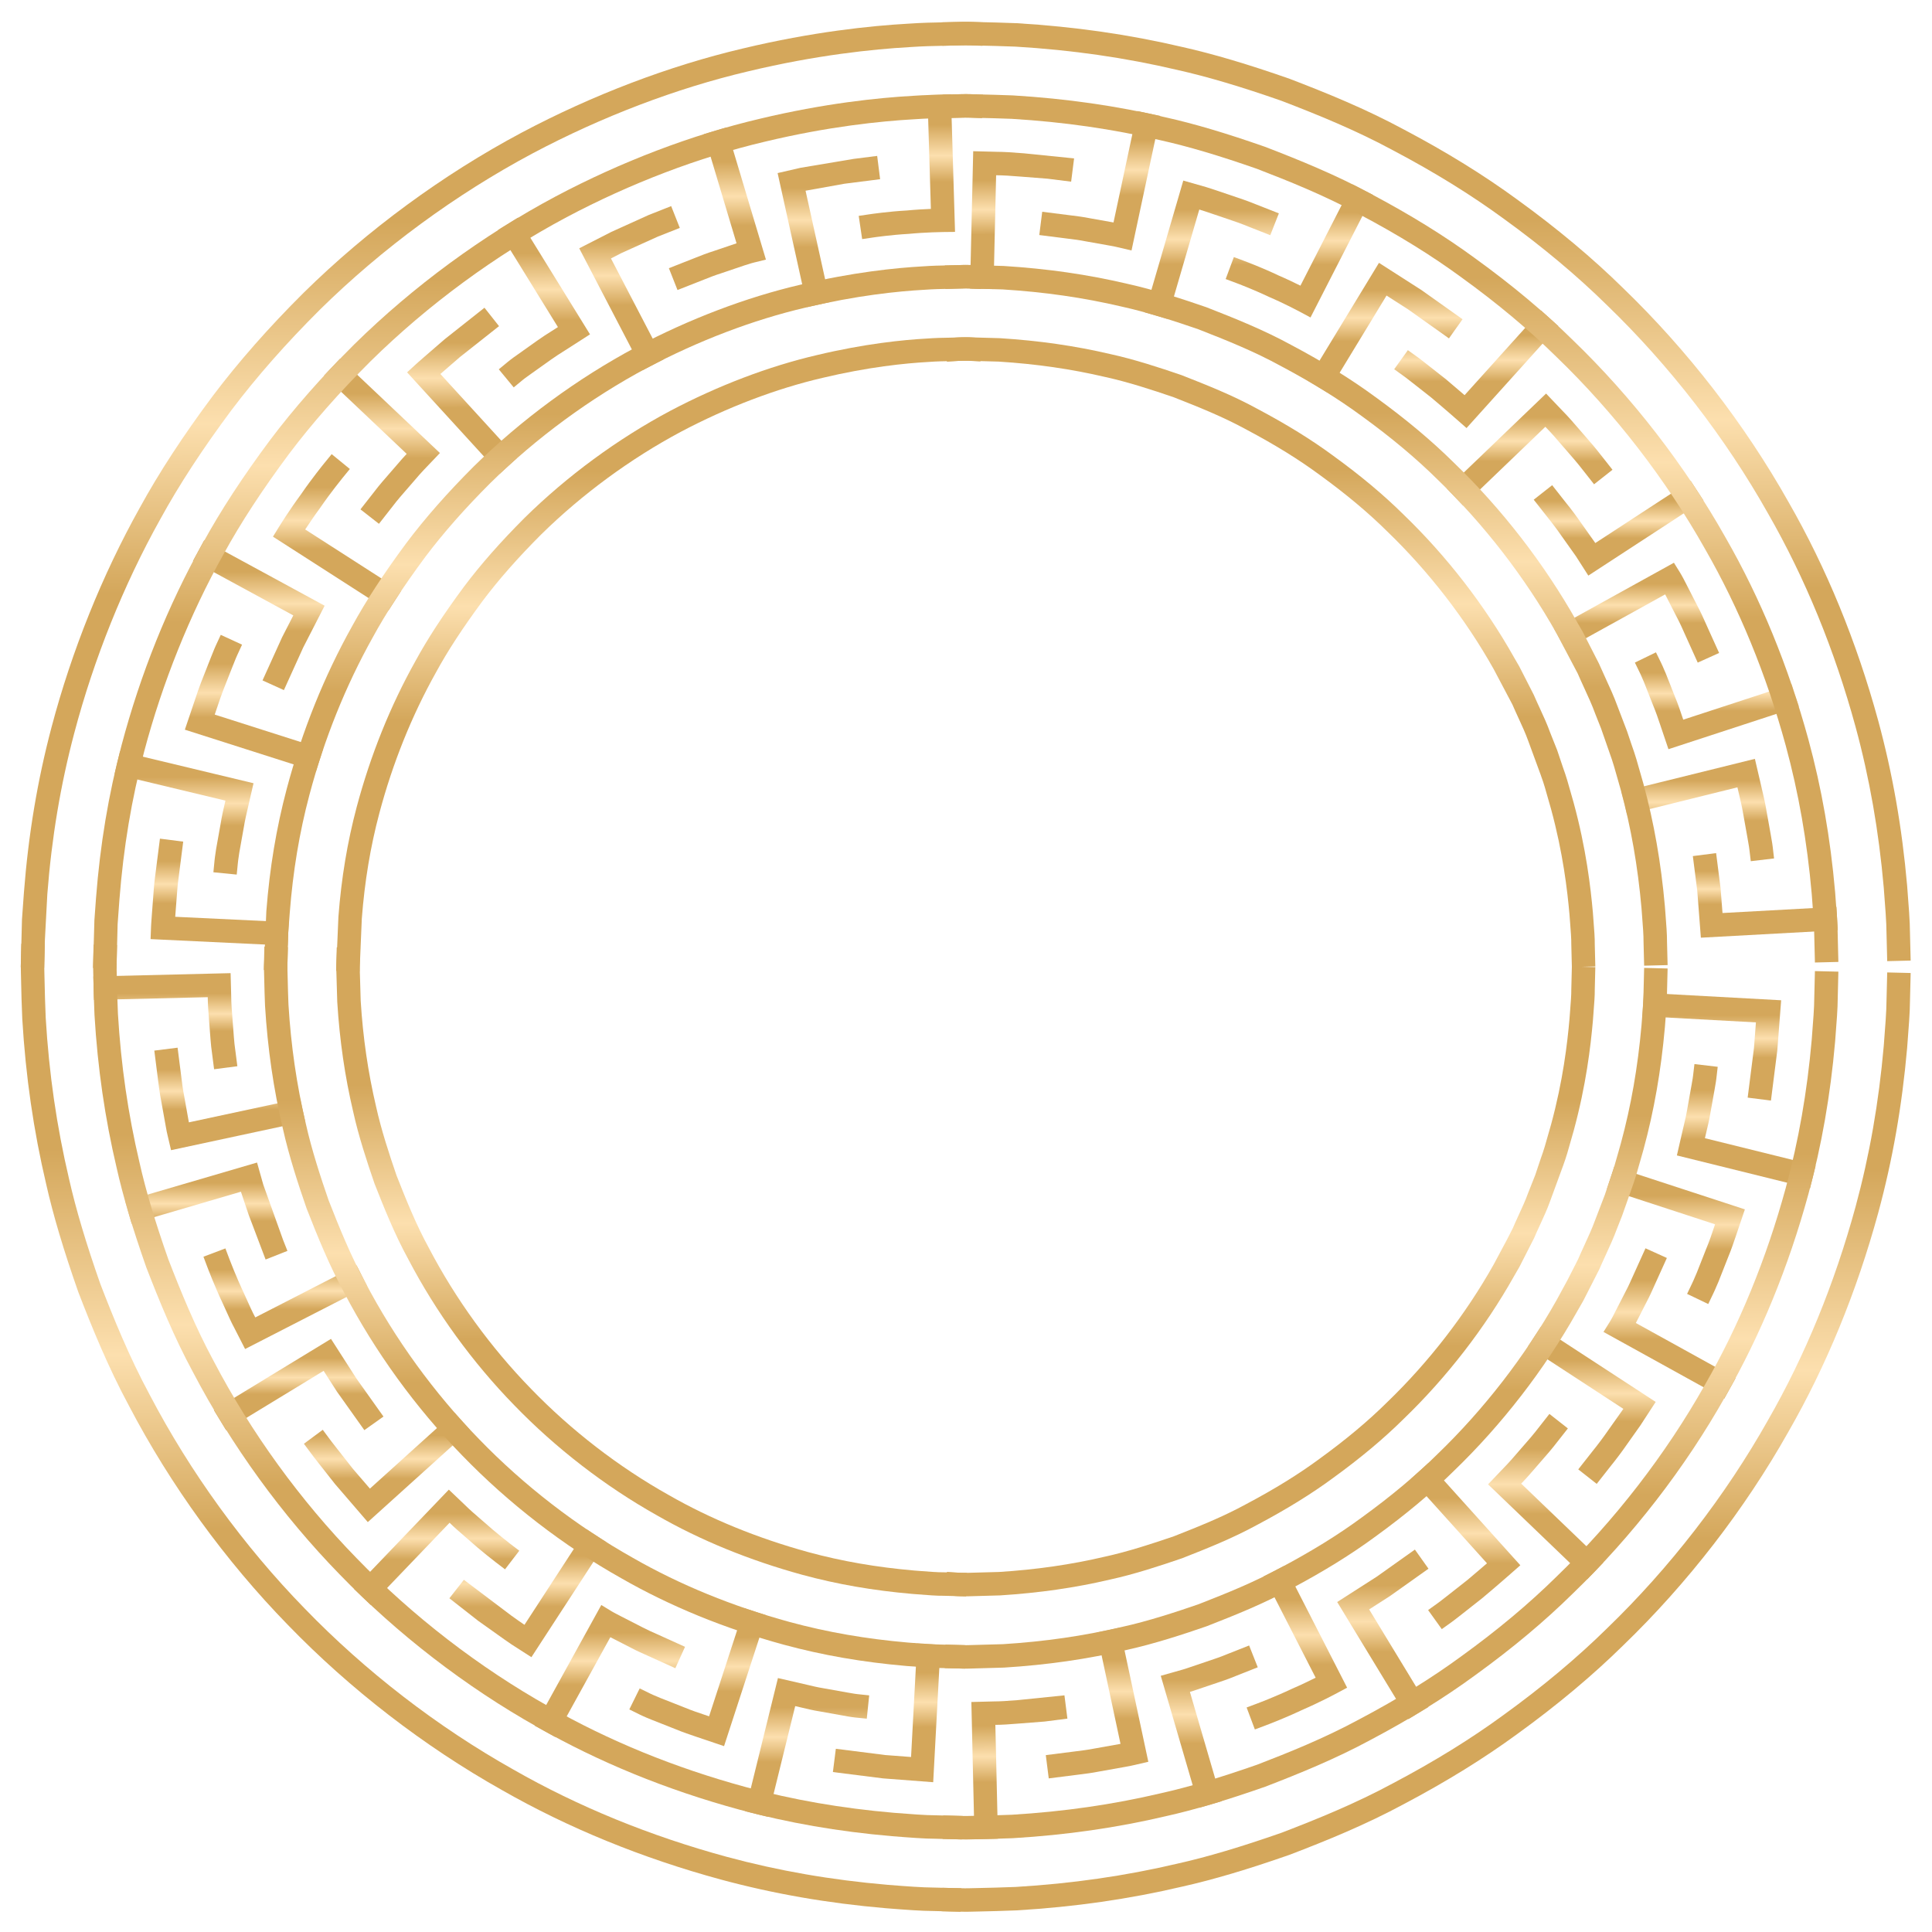 <svg width="413" height="413" viewBox="0 0 413 413" fill="none" xmlns="http://www.w3.org/2000/svg">
<g filter="url(#filter0_d_1754_28)">
<path d="M341.325 313.206L337.38 310.106L340.51 306.126C341.596 304.784 342.782 303.201 343.783 301.747L347.023 297.169L326.617 283.856L329.359 279.655L353.931 295.684L350.67 300.698L347.896 304.618C346.84 306.148 345.571 307.849 344.43 309.256L341.325 313.206Z" fill="url(#paint0_linear_1754_28)"/>
<path d="M339.27 333.63L318.102 313.304L321.467 309.775C322.488 308.752 323.757 307.29 324.866 305.991C325.317 305.461 325.779 304.935 326.226 304.423C326.963 303.58 327.655 302.79 328.187 302.105L331.214 298.253L335.162 301.353L332.142 305.196C331.565 305.933 330.808 306.803 330 307.726C329.569 308.22 329.122 308.729 328.686 309.244C327.552 310.57 326.263 312.058 325.185 313.151L342.747 330.014L339.27 333.63Z" fill="url(#paint1_linear_1754_28)"/>
<path d="M308.207 344.255L305.285 340.182L307.322 338.719C307.349 338.702 308.127 338.14 309.245 337.245L313.682 333.756C315.205 332.479 316.727 331.172 317.868 330.182L301.605 312.125L305.333 308.767L324.999 330.603L323.095 332.278C323.095 332.278 320.003 335.005 316.842 337.648L312.363 341.175C311.119 342.171 310.246 342.798 310.246 342.798L308.207 344.255Z" fill="url(#paint2_linear_1754_28)"/>
<path d="M301.067 363.505L285.85 338.463L294.312 333.038L302.459 327.25L305.363 331.338L297.119 337.194L292.679 340.044L305.353 360.899L301.067 363.505Z" fill="url(#paint3_linear_1754_28)"/>
<path d="M268.249 365.702L266.488 361.004L268.836 360.124C268.874 360.112 272.618 358.702 276.172 357.014C278.053 356.204 279.892 355.318 281.246 354.641L270.155 332.966L274.62 330.681L287.971 356.773L285.804 357.937C285.653 358.02 282.056 359.946 278.237 361.584C274.572 363.327 270.757 364.762 270.594 364.822L268.249 365.702Z" fill="url(#paint4_linear_1754_28)"/>
<path d="M256.365 382.436L248.133 354.23L252.848 352.898C253.646 352.652 254.654 352.309 255.73 351.942L257.701 351.275C259.663 350.636 261.291 350.049 262.427 349.567L267.022 347.751L268.868 352.414L264.32 354.212C262.78 354.864 260.716 355.569 259.269 356.041L257.35 356.688C256.259 357.061 255.231 357.41 254.366 357.679L261.18 381.032L256.365 382.436Z" fill="url(#paint5_linear_1754_28)"/>
<path d="M224.188 376.164L223.559 371.19L230.007 370.37C231.213 370.22 232.6 370.052 233.97 369.778L239.528 368.785L234.446 344.99L239.352 343.944L245.475 372.615L242.382 373.33C241.956 373.438 241.259 373.578 240.418 373.721L234.905 374.704C233.431 375.003 231.936 375.186 230.619 375.349L224.188 376.164Z" fill="url(#paint6_linear_1754_28)"/>
<path d="M208.321 389.178L207.646 359.833L212.522 359.708C213.739 359.708 215.374 359.615 217.594 359.427L227.544 358.411L228.178 363.387L223.338 364.007L218.003 364.425C215.735 364.619 214.062 364.714 212.776 364.721L213.335 389.063L208.321 389.178Z" fill="url(#paint7_linear_1754_28)"/>
<path d="M365.166 274.759L360.646 272.592L361.727 270.33C361.742 270.3 362.153 269.434 362.698 268.118L364.749 262.918C365.389 261.386 365.923 259.798 366.352 258.524L366.623 257.721L343.508 250.162L345.068 245.394L372.999 254.528L371.108 260.122C370.651 261.471 370.087 263.151 369.397 264.807L367.353 269.994C366.718 271.526 366.249 272.499 366.249 272.499L365.166 274.759Z" fill="url(#paint8_linear_1754_28)"/>
<path d="M368.589 294.99L342.777 280.724L344.172 278.479C344.202 278.429 344.641 277.717 345.18 276.616L347.585 271.923C348.155 270.854 348.624 269.788 349.045 268.835C349.298 268.261 349.537 267.724 349.762 267.25L351.754 262.848L356.324 264.915L354.31 269.364C354.082 269.846 353.866 270.338 353.635 270.862C353.164 271.923 352.639 273.109 352.025 274.253L349.692 278.813L371.017 290.601L368.589 294.99Z" fill="url(#paint9_linear_1754_28)"/>
<path d="M378.571 231.268L373.595 230.636L374.942 220.031L375.361 214.556L351.109 213.229L351.38 208.22L380.753 209.825L379.93 220.54L378.571 231.268Z" fill="url(#paint10_linear_1754_28)"/>
<path d="M386.922 250.037L358.465 242.994L359.548 238.276C359.646 237.814 359.779 237.257 359.925 236.663C360.168 235.635 360.446 234.486 360.642 233.32L361.565 228.145C361.816 226.856 361.918 225.993 361.923 225.953L362.217 223.465L367.191 224.049L366.905 226.535C366.905 226.535 366.787 227.556 366.498 229.063L365.585 234.175C365.375 235.434 365.071 236.701 364.8 237.832C364.672 238.361 364.552 238.858 364.457 239.309L388.129 245.166L386.922 250.037Z" fill="url(#paint11_linear_1754_28)"/>
<path d="M206.277 337.24C205.144 337.24 204.549 337.195 204.549 337.195L202.059 337.002L202.425 332.018L204.918 332.191C204.978 332.196 205.705 332.239 207.02 332.216L213.578 332.036C221.554 331.532 228.989 330.458 236.215 328.76C241.128 327.689 246.413 325.958 250.937 324.408C255.999 322.412 261.299 320.325 266.46 317.498C272.535 314.275 277.619 311.13 282.039 307.867C287.73 303.741 292.467 299.776 296.546 295.733C305.435 287.165 313.285 277.014 319.277 266.352L322.136 261.005L323.385 258.559C323.742 257.714 324.193 256.736 324.64 255.763C325.392 254.132 326.102 252.59 326.659 251.037L328.199 247.147L329.372 243.641C330.035 241.845 330.491 240.2 330.932 238.612C331.143 237.855 331.351 237.107 331.572 236.375C334.133 226.977 335.046 219.018 335.505 213.854L335.628 212.244C335.786 210.237 335.909 208.652 335.894 207.551L336.014 202.618L341.028 202.738L340.91 207.581C340.928 208.81 340.797 210.498 340.629 212.633L340.506 214.263C340.025 219.655 339.079 227.91 336.395 237.749C336.167 238.512 335.969 239.229 335.766 239.956C335.294 241.647 334.81 243.395 334.145 245.181L331.351 252.808C330.752 254.489 329.959 256.204 329.197 257.862C328.768 258.793 328.334 259.731 327.928 260.686L324.833 266.761L323.634 268.838C317.421 279.891 309.262 290.443 300.055 299.319C295.816 303.52 290.885 307.649 285.001 311.918C280.398 315.316 275.106 318.589 268.841 321.913C263.433 324.877 257.98 327.024 252.711 329.099C247.905 330.751 242.447 332.535 237.323 333.653C229.856 335.407 222.151 336.518 213.807 337.044L207.135 337.233C206.822 337.238 206.533 337.24 206.277 337.24Z" fill="url(#paint12_linear_1754_28)"/>
<path d="M206.516 352.705C206.17 352.705 205.854 352.695 205.58 352.685L201.961 352.587L202.096 347.573L205.766 347.671C206.097 347.684 206.513 347.704 207.01 347.676L214.399 347.471C223.303 346.914 231.62 345.715 239.749 343.806C245.502 342.542 251.575 340.536 256.23 338.928C262.392 336.518 268.031 334.245 273.641 331.183C280.363 327.621 286.057 324.1 291.073 320.408C297.376 315.838 302.678 311.401 307.301 306.831C317.233 297.255 326.017 285.895 332.726 273.962L335.079 269.638L337.321 265.243C337.71 264.33 338.189 263.292 338.66 262.259C339.528 260.373 340.348 258.592 341 256.791L343.059 251.423L344.085 248.376C344.783 246.475 345.309 244.589 345.821 242.763C346.044 241.963 346.263 241.173 346.493 240.395C348.658 232.437 350.107 224.167 350.902 215.171L351.005 213.826C351.196 211.368 351.349 209.427 351.336 208.093L351.464 202.906L356.481 203.029L356.353 208.135C356.365 209.6 356.207 211.637 356.007 214.213L355.901 215.584C355.076 224.91 353.576 233.465 351.319 241.765C351.081 242.572 350.865 243.337 350.649 244.115C350.115 246.033 349.558 248.017 348.816 250.039L346.744 255.908L345.693 258.567C344.993 260.498 344.09 262.457 343.22 264.353C342.761 265.351 342.299 266.357 341.858 267.38L338.46 274.047L337.085 276.447C330.155 288.775 321.063 300.531 310.807 310.42C306.022 315.148 300.529 319.748 294.033 324.458C288.831 328.288 282.932 331.938 276.017 335.602C270.173 338.79 264.381 341.127 257.96 343.636C253.085 345.321 246.832 347.385 240.86 348.697C232.49 350.664 223.897 351.903 214.627 352.479L207.203 352.69C206.965 352.7 206.736 352.705 206.516 352.705Z" fill="url(#paint13_linear_1754_28)"/>
<path d="M206.511 404.676C206.06 404.676 205.656 404.664 205.307 404.654L201.314 404.571L201.415 399.557L205.453 399.64C205.939 399.655 206.549 399.673 207.269 399.645L209.308 399.597C211.385 399.552 214.016 399.495 217.143 399.367C229.185 398.644 240.482 397.019 251.63 394.401C258.034 392.971 265.355 390.796 274.038 387.751C281.585 384.852 289.742 381.549 297.783 377.205C306.714 372.487 314.45 367.704 321.457 362.572C329.712 356.6 337.113 350.405 343.466 344.155C356.923 331.173 368.844 315.757 377.959 299.56C385.872 285.767 392.162 270.43 396.664 253.949C399.652 242.951 401.62 231.712 402.686 219.592C402.997 215.607 403.268 212.146 403.276 209.931L403.424 203.876L408.438 203.997L408.292 210.004C408.285 212.351 408.019 215.73 407.685 220.009C406.592 232.449 404.57 243.977 401.505 255.268C396.89 272.161 390.437 287.897 382.318 302.038C372.982 318.634 360.753 334.448 346.968 347.749C340.452 354.16 332.857 360.515 324.41 366.628C317.214 371.897 309.275 376.806 300.148 381.632C291.876 386.099 283.542 389.477 275.769 392.459C266.827 395.597 259.318 397.822 252.749 399.291C241.345 401.968 229.772 403.633 217.397 404.375C214.184 404.508 211.52 404.566 209.418 404.614L207.434 404.659C207.108 404.672 206.8 404.676 206.511 404.676Z" fill="url(#paint14_linear_1754_28)"/>
<path d="M206.509 389.222C206.088 389.222 205.709 389.209 205.381 389.199L201.498 389.101L201.628 384.087L205.539 384.185C205.978 384.2 206.529 384.215 207.194 384.19L209.321 384.14C211.2 384.097 213.55 384.045 216.321 383.934C227.432 383.262 237.844 381.762 248.097 379.354C253.976 378.045 260.53 376.101 268.742 373.232C275.293 370.706 282.998 367.639 290.605 363.518C298.875 359.146 306.005 354.739 312.421 350.032C320.171 344.421 326.805 338.87 332.714 333.054C345.122 321.083 356.111 306.874 364.505 291.948C371.781 279.282 377.578 265.153 381.739 249.934C384.488 239.818 386.301 229.465 387.287 218.278L387.319 217.852C387.605 214.2 387.831 211.313 387.831 209.385L387.972 203.588L392.985 203.708L392.847 209.447C392.847 211.509 392.614 214.481 392.321 218.243L392.286 218.692C391.275 230.202 389.409 240.844 386.58 251.253C382.303 266.889 376.344 281.414 368.867 294.426C360.249 309.753 348.952 324.361 336.216 336.648C330.144 342.625 323.321 348.336 315.376 354.087C308.769 358.931 301.438 363.465 292.973 367.942C285.499 371.988 277.738 375.138 270.472 377.94C261.997 380.904 255.263 382.899 249.216 384.245C238.712 386.713 228.024 388.251 216.572 388.943C213.715 389.059 211.335 389.111 209.434 389.154L207.37 389.204C207.066 389.217 206.778 389.222 206.509 389.222Z" fill="url(#paint15_linear_1754_28)"/>
<path d="M113.599 350.252L109.35 347.523C108.457 346.921 107.442 346.199 106.366 345.429L102.207 342.472L96.064 337.658L99.162 333.711L109.28 341.345C110.313 342.085 111.289 342.78 112.104 343.329L112.114 343.337L125.4 322.918L129.606 325.654L113.599 350.252Z" fill="url(#paint16_linear_1754_28)"/>
<path d="M79.262 339.101L75.641 335.63L95.947 314.436L99.478 317.802C100.406 318.732 101.74 319.881 103.032 320.995L103.275 321.203C106.039 323.689 108.981 325.943 109.012 325.968L111.006 327.491L107.956 331.476L105.964 329.951C105.836 329.854 102.832 327.551 99.96 324.968L99.759 324.795C98.394 323.621 97.105 322.51 96.105 321.519L79.262 339.101Z" fill="url(#paint17_linear_1754_28)"/>
<path d="M78.626 321.378L71.613 313.234L68.066 308.725C67.091 307.496 66.464 306.648 66.464 306.648L64.969 304.631L68.997 301.644L70.489 303.656C70.502 303.673 71.089 304.463 72.004 305.617L75.486 310.046L79.077 314.215L97.103 297.94L100.462 301.664L78.626 321.378Z" fill="url(#paint18_linear_1754_28)"/>
<path d="M48.337 301.737L45.728 297.453L70.755 282.208L76.183 290.671L81.974 298.815L77.885 301.719L72.026 293.48L69.18 289.043L48.337 301.737Z" fill="url(#paint19_linear_1754_28)"/>
<path d="M52.394 284.378L50.087 279.868C49.492 278.775 48.85 277.35 48.173 275.843L47.644 274.674C45.88 270.962 44.438 267.152 44.376 266.991L43.49 264.644L48.183 262.87L49.068 265.218C49.083 265.253 50.501 269 52.191 272.557L52.745 273.783C53.372 275.173 53.969 276.51 54.523 277.525L54.574 277.623L76.232 266.512L78.522 270.974L52.394 284.378Z" fill="url(#paint20_linear_1754_28)"/>
<path d="M56.777 265.246L53.153 255.673L51.499 250.752L28.154 257.589L26.744 252.776L54.948 244.514L56.278 249.234L60.519 261.068L61.442 263.4L56.777 265.246Z" fill="url(#paint21_linear_1754_28)"/>
<path d="M36.565 241.872L35.84 238.779C35.73 238.318 35.572 237.633 35.439 236.803L34.453 231.305C34.137 229.725 33.934 228.074 33.768 226.75L32.988 220.585L37.964 219.961L38.747 226.131C38.903 227.405 39.088 228.897 39.382 230.372L40.375 235.923L64.17 230.816L65.223 235.719L36.565 241.872Z" fill="url(#paint22_linear_1754_28)"/>
<path d="M45.767 224.571L45.142 219.717C45.04 218.747 44.957 217.631 44.869 216.442L44.714 214.395C44.576 212.657 44.418 210.701 44.408 209.166L20.073 209.752L19.953 204.739L49.296 204.029L49.424 208.907C49.421 210.334 49.577 212.278 49.715 213.991L49.873 216.076C49.956 217.204 50.033 218.268 50.124 219.141L50.741 223.924L45.767 224.571Z" fill="url(#paint23_linear_1754_28)"/>
<path d="M154.78 369.269L148.828 367.26C147.574 366.838 146.012 366.314 144.494 365.68L139.307 363.633C137.762 363.021 136.774 362.529 136.774 362.529L134.529 361.418L136.744 356.926L138.991 358.03C139.031 358.05 139.869 358.459 141.153 358.97L146.383 361.032C147.802 361.626 149.214 362.098 150.421 362.502L151.58 362.893L159.114 339.775L163.885 341.33L154.78 369.269Z" fill="url(#paint24_linear_1754_28)"/>
<path d="M118.702 367.328L114.311 364.908L128.539 339.099L130.777 340.463C130.822 340.488 131.547 340.925 132.67 341.476L137.358 343.879C138.419 344.436 139.495 344.91 140.456 345.334C141.025 345.587 141.557 345.823 142.028 346.046L146.435 348.043L144.366 352.613L139.919 350.599C139.442 350.373 138.951 350.155 138.424 349.924C137.371 349.455 136.192 348.933 135.048 348.331L130.471 345.986L118.702 367.328Z" fill="url(#paint25_linear_1754_28)"/>
<path d="M199.489 376.979L188.774 376.164L178.047 374.809L178.676 369.833L189.283 371.175L194.756 371.589L196.055 347.335L201.064 347.606L199.489 376.979Z" fill="url(#paint26_linear_1754_28)"/>
<path d="M164.162 384.385L159.291 383.187L166.299 354.717L171.024 355.805C171.483 355.898 172.05 356.036 172.657 356.181C173.67 356.425 174.804 356.7 175.955 356.881L181.147 357.809C182.424 358.055 183.267 358.148 183.319 358.153L185.807 358.416L185.288 363.397L182.797 363.144C182.797 363.144 181.762 363.039 180.229 362.738L175.125 361.827C173.889 361.634 172.619 361.33 171.483 361.057C170.949 360.929 170.445 360.806 169.988 360.711L164.162 384.385Z" fill="url(#paint27_linear_1754_28)"/>
<path d="M206.53 337.248L201.694 337.125C200.307 337.147 198.298 336.987 195.77 336.786L194.998 336.726C186.61 335.996 178.938 334.664 171.519 332.647C160.149 329.525 149.688 325.246 140.423 319.924C129.354 313.713 118.795 305.564 109.911 296.372C101.002 287.24 93.171 276.447 87.275 265.171C84.293 259.731 82.045 254.039 80.061 249.021C78.421 244.26 76.635 238.81 75.507 233.681C73.721 226.101 72.602 218.394 72.093 210.159L71.897 203.495C71.865 202.853 71.882 202.284 71.897 201.855L71.983 198.524L76.996 198.644L76.911 202.03C76.899 202.349 76.884 202.773 76.911 203.295L77.104 209.934C77.591 217.797 78.672 225.228 80.397 232.567C81.481 237.486 83.212 242.765 84.767 247.285C86.751 252.299 88.845 257.596 91.694 262.803C97.393 273.696 104.93 284.082 113.51 292.878C122.068 301.734 132.226 309.575 142.898 315.559C151.82 320.684 161.887 324.799 172.84 327.809C179.961 329.743 187.345 331.025 195.411 331.727L196.166 331.787C198.567 331.975 200.445 332.121 201.727 332.108L206.658 332.231L206.53 337.248Z" fill="url(#paint28_linear_1754_28)"/>
<path d="M206.257 352.698L201.151 352.57C199.566 352.593 197.073 352.392 194.01 352.151L193.694 352.126C184.391 351.321 175.833 349.834 167.516 347.576C154.885 344.12 143.212 339.344 132.821 333.383C120.491 326.465 108.725 317.386 98.816 307.14C88.891 296.964 80.165 284.935 73.591 272.362C70.383 266.485 67.95 260.478 65.543 254.331C63.852 249.452 61.783 243.199 60.461 237.235C58.464 228.753 57.215 220.16 56.656 211C56.568 208.976 56.531 207.26 56.498 205.833C56.478 204.98 56.461 204.235 56.44 203.601C56.405 202.866 56.423 202.249 56.438 201.78L56.518 198.351L61.532 198.459L61.452 201.938C61.439 202.307 61.424 202.793 61.452 203.393C61.474 204.072 61.492 204.84 61.512 205.72C61.544 207.12 61.582 208.803 61.665 210.741C62.204 219.565 63.413 227.882 65.352 236.116C66.626 241.865 68.638 247.94 70.248 252.595C72.56 258.492 74.928 264.338 78.013 269.999C84.386 282.184 92.819 293.807 102.415 303.643C111.996 313.556 123.365 322.327 135.297 329.021C145.342 334.782 156.619 339.392 168.833 342.738C176.854 344.913 185.124 346.35 194.108 347.127L194.406 347.152C197.338 347.383 199.593 347.526 201.196 347.556L206.38 347.682L206.257 352.698Z" fill="url(#paint29_linear_1754_28)"/>
<path d="M205.342 404.662L199.338 404.509C197.103 404.501 193.842 404.275 189.327 403.914C176.917 402.846 165.387 400.839 154.068 397.779C137.221 393.199 121.477 386.761 107.278 378.645C90.669 369.317 74.845 357.107 61.527 343.342C48.179 329.65 36.441 313.465 27.589 296.548C23.077 288.196 19.568 279.547 16.736 272.191C13.601 263.27 11.367 255.768 9.882 249.181C7.168 237.659 5.49 226.086 4.763 213.826C4.62 210.741 4.564 208.153 4.519 206.086L4.467 203.872C4.431 202.891 4.452 202.083 4.469 201.476L4.557 197.737L9.571 197.857L9.483 201.609C9.468 202.138 9.448 202.838 9.48 203.706L9.536 205.978C9.581 208.013 9.636 210.558 9.771 213.563C10.479 225.499 12.117 236.791 14.77 248.055C16.217 254.471 18.399 261.792 21.444 270.458C24.193 277.596 27.622 286.061 32.016 294.193C40.664 310.716 52.106 326.493 65.126 339.846C78.114 353.275 93.546 365.181 109.751 374.278C123.599 382.196 138.946 388.469 155.382 392.936C166.406 395.918 177.65 397.875 189.744 398.915C194.126 399.267 197.278 399.485 199.413 399.495L205.467 399.648L205.342 404.662Z" fill="url(#paint30_linear_1754_28)"/>
<path d="M205.615 389.212L199.882 389.064C197.684 389.064 194.391 388.813 190.632 388.512C179.144 387.524 168.497 385.67 158.073 382.848C142.48 378.605 127.95 372.66 114.88 365.183C99.543 356.573 84.923 345.294 72.623 332.575C60.29 319.929 49.45 304.98 41.273 289.357C37.198 281.828 34.047 274.102 31.256 266.879C28.291 258.419 26.29 251.689 24.93 245.63C22.425 234.998 20.877 224.313 20.2 212.984C20.077 210.192 20.022 207.844 19.982 205.958L19.927 203.789C19.894 202.896 19.912 202.159 19.927 201.599L19.997 197.935L25.013 198.023L24.941 201.727C24.928 202.206 24.91 202.841 24.941 203.621L24.998 205.848C25.036 207.704 25.088 210.012 25.211 212.723C25.866 223.721 27.376 234.13 29.819 244.504C31.143 250.398 33.092 256.947 35.961 265.146C38.668 272.138 41.74 279.685 45.7 286.999C53.669 302.229 64.218 316.769 76.22 329.079C88.196 341.461 102.417 352.435 117.353 360.819C130.075 368.095 144.211 373.874 159.388 378.008C169.518 380.749 179.877 382.55 191.048 383.516C194.682 383.804 197.873 384.047 199.947 384.05L205.746 384.198L205.615 389.212Z" fill="url(#paint31_linear_1754_28)"/>
<path d="M83.014 126.557L58.352 110.718L59.643 108.621C59.733 108.476 61.878 105.007 64.346 101.669C66.631 98.318 69.209 95.157 69.315 95.025L70.902 93.083L74.787 96.256L73.2 98.197C73.177 98.23 70.649 101.33 68.434 104.576C67.215 106.226 66.074 107.914 65.241 109.181L85.725 122.338L83.014 126.557Z" fill="url(#paint32_linear_1754_28)"/>
<path d="M81.007 107.975L77.054 104.885L80.071 101.035C80.969 99.828 82.316 98.286 83.507 96.924C83.964 96.407 84.405 95.893 84.832 95.394C85.587 94.516 86.299 93.686 86.936 93.021L69.264 76.294L72.712 72.653L94.042 92.841L90.663 96.385C90.041 97.019 89.364 97.814 88.644 98.657C88.2 99.174 87.739 99.71 87.275 100.237C86.154 101.519 84.874 102.984 84.052 104.085L81.007 107.975Z" fill="url(#paint33_linear_1754_28)"/>
<path d="M106.828 97.269L87.023 75.596L88.872 73.903C88.872 73.903 89.65 73.191 90.848 72.163L95.095 68.486L103.565 61.784L106.675 65.719L98.29 72.351L94.139 75.948L110.53 93.888L106.828 97.269Z" fill="url(#paint34_linear_1754_28)"/>
<path d="M109.816 78.812L106.628 74.949L108.557 73.352C108.557 73.352 109.354 72.689 110.639 71.804L114.867 68.797C115.906 68.052 116.989 67.365 117.965 66.75C118.431 66.457 118.875 66.178 119.267 65.918L106.455 45.165L110.721 42.529L126.124 67.475L122.051 70.091C121.652 70.357 121.163 70.665 120.639 70.994C119.746 71.558 118.745 72.188 117.784 72.878L113.516 75.915C112.447 76.65 111.787 77.189 111.747 77.219L109.816 78.812Z" fill="url(#paint35_linear_1754_28)"/>
<path d="M137.389 75.141L123.82 49.083L130.683 45.574L138.658 41.965L143.474 40.059L145.32 44.722L140.607 46.585L132.862 50.089L130.602 51.248L141.839 72.826L137.389 75.141Z" fill="url(#paint36_linear_1754_28)"/>
<path d="M144.827 57.999L142.988 53.332L148.561 51.137C149.76 50.658 151.157 50.104 152.597 49.655L157.45 48.012L150.463 24.686L155.268 23.246L163.731 51.496L161.167 52.125C161.12 52.138 160.292 52.343 159.098 52.747L154.152 54.423C152.788 54.852 151.511 55.361 150.417 55.797L144.827 57.999Z" fill="url(#paint37_linear_1754_28)"/>
<path d="M172.561 61.647L166.23 32.999L171.144 31.867L182.483 29.966L187.512 29.329L188.142 34.305L180.524 35.276L172.202 36.771L177.459 60.563L172.561 61.647Z" fill="url(#paint38_linear_1754_28)"/>
<path d="M184.301 47.112L183.566 42.148L186.047 41.782C186.208 41.76 189.97 41.208 193.842 40.997C195.693 40.817 197.557 40.714 198.992 40.656L198.259 16.33L203.273 16.177L204.156 45.572L201.603 45.6C201.562 45.6 197.85 45.647 194.219 45.996C190.471 46.204 186.82 46.741 186.782 46.746L184.301 47.112Z" fill="url(#paint39_linear_1754_28)"/>
<path d="M67.529 160.924L39.516 151.983L41.153 147.142C41.334 146.628 41.512 146.088 41.705 145.512C42.096 144.333 42.538 143.011 43.047 141.714L45.109 136.477C45.683 134.975 46.14 133.984 46.14 133.984L47.191 131.712L51.743 133.808L50.697 136.083C50.679 136.121 50.288 136.979 49.786 138.291L47.715 143.553C47.241 144.762 46.832 145.993 46.466 147.094C46.268 147.691 46.082 148.253 45.901 148.755L69.054 156.144L67.529 160.924Z" fill="url(#paint40_linear_1754_28)"/>
<path d="M60.687 143.523L56.119 141.451L60.295 132.246L62.698 127.551L41.256 115.896L43.651 111.489L69.395 125.482L64.812 134.426L60.687 143.523Z" fill="url(#paint41_linear_1754_28)"/>
<path d="M61.49 198.145L32.188 196.751L32.283 194.265C32.283 194.265 32.321 193.202 32.456 191.604L32.882 186.013C32.983 184.634 33.163 183.249 33.331 182.015C33.409 181.413 33.484 180.849 33.542 180.342L34.189 175.276L39.165 175.913L38.523 180.934C38.468 181.436 38.388 182.038 38.303 182.68C38.15 183.819 37.976 185.1 37.883 186.387L37.457 191.98L61.731 193.136L61.49 198.145Z" fill="url(#paint42_linear_1754_28)"/>
<path d="M50.603 182.958L45.617 182.464L45.86 179.971C45.86 179.971 45.958 178.96 46.204 177.458L47.129 172.279C47.417 170.438 47.856 168.569 48.177 167.207L48.193 167.15L24.498 161.466L25.669 156.588L54.195 163.433L53.106 168.168C52.742 169.713 52.343 171.403 52.073 173.109L51.147 178.303C50.944 179.555 50.856 180.428 50.851 180.465L50.603 182.958Z" fill="url(#paint43_linear_1754_28)"/>
<path d="M76.865 203.668L71.852 203.533L72.341 192C72.973 183.706 74.254 176.018 76.253 168.501C79.21 157.423 83.424 146.941 88.789 137.345C91.41 132.527 94.708 127.47 99.16 121.451C102.739 116.685 106.983 111.862 112.148 106.695C121.247 97.744 131.99 89.848 143.231 83.851C153.489 78.433 164.35 74.3 174.646 71.902C184.756 69.489 193.033 68.647 198.19 68.368C199.981 68.233 201.583 68.205 202.905 68.185C203.615 68.173 204.239 68.163 204.771 68.135C206.479 68.06 207.372 68.112 207.375 68.112L209.873 68.266L209.594 73.262L207.099 73.124C207.013 73.119 206.294 73.089 205.017 73.146C204.455 73.176 203.768 73.186 202.985 73.199C201.744 73.222 200.244 73.242 198.516 73.372C193.509 73.645 185.556 74.456 175.797 76.783C165.9 79.091 155.458 83.064 145.584 88.283C134.769 94.052 124.425 101.654 115.679 110.257C110.7 115.241 106.61 119.888 103.181 124.448C98.885 130.259 95.701 135.133 93.183 139.765C88.009 149.023 83.948 159.118 81.102 169.793C79.183 177.006 77.954 184.398 77.342 192.386L76.865 203.668Z" fill="url(#paint44_linear_1754_28)"/>
<path d="M61.414 203.487L56.4 203.352L56.935 190.798C57.642 181.573 59.072 173.003 61.304 164.593C64.585 152.261 69.29 140.563 75.289 129.828C78.229 124.438 82.014 118.634 86.852 112.108C90.888 106.738 95.618 101.365 101.316 95.669C111.454 85.697 123.431 76.898 135.962 70.214C147.349 64.189 159.465 59.582 171.003 56.883C182.224 54.199 191.477 53.259 197.261 52.94C199.308 52.79 201.113 52.757 202.601 52.732C203.366 52.72 204.035 52.709 204.612 52.679C206.481 52.602 207.462 52.657 207.462 52.657L209.957 52.795L209.701 57.786L207.206 57.668C207.14 57.663 206.32 57.63 204.838 57.691C204.234 57.721 203.509 57.733 202.686 57.748C201.279 57.771 199.563 57.801 197.582 57.947C191.959 58.255 183.024 59.166 172.157 61.764C161.018 64.368 149.32 68.822 138.314 74.646C126.21 81.102 114.637 89.605 104.848 99.233C99.33 104.746 94.755 109.943 90.87 115.107C86.185 121.43 82.52 127.044 79.681 132.251C73.872 142.647 69.325 153.954 66.155 165.882C63.998 173.989 62.621 182.266 61.936 191.182L61.617 195.386L61.414 203.487Z" fill="url(#paint45_linear_1754_28)"/>
<path d="M9.451 202.873L4.438 202.75L4.698 192.539L5.117 186.753C6.073 174.395 8.002 162.85 11.019 151.448C15.333 135.127 21.854 118.912 29.875 104.553C34.021 96.986 39.118 89.176 45.451 80.686C50.946 73.392 57.487 65.963 64.897 58.594C78.523 45.18 94.636 33.344 111.495 24.36C126.687 16.299 143.028 10.081 158.754 6.374C173.683 2.792 186.223 1.508 194.114 1.064C197.054 0.858 199.582 0.808 201.613 0.773C202.521 0.753 203.329 0.738 204.034 0.711C206.452 0.63 207.728 0.685 207.728 0.685L210.231 0.791L210.031 5.795L207.53 5.697C207.477 5.697 206.329 5.654 204.217 5.724C203.495 5.752 202.654 5.769 201.709 5.787C199.732 5.825 197.277 5.87 194.43 6.07C186.713 6.507 174.49 7.758 159.915 11.255C144.59 14.864 128.666 20.929 113.851 28.789C97.415 37.55 81.704 49.09 68.423 62.16C61.192 69.354 54.811 76.6 49.464 83.695C43.284 91.985 38.308 99.604 34.264 106.981C26.434 120.996 20.078 136.81 15.87 152.73C12.93 163.836 11.049 175.087 10.118 187.129L9.599 196.878L9.451 202.873Z" fill="url(#paint46_linear_1754_28)"/>
<path d="M24.901 203.058L19.887 202.925L20.18 192.697L20.526 187.959C21.409 176.527 23.19 165.867 25.971 155.358C30.025 140.053 35.881 125.489 43.381 112.07C47.173 105.142 51.881 97.926 57.765 90.031C62.809 83.332 68.848 76.469 75.726 69.619C88.322 57.227 103.2 46.296 118.771 37.997C132.834 30.54 147.915 24.801 162.397 21.395C176.22 18.082 187.785 16.901 195.051 16.489C197.725 16.301 200.037 16.259 201.896 16.226C202.766 16.208 203.536 16.193 204.208 16.168C206.461 16.088 207.647 16.141 207.647 16.141L210.148 16.253L209.937 21.255L207.434 21.152C207.381 21.152 206.325 21.114 204.399 21.18C203.709 21.207 202.899 21.222 201.989 21.24C200.188 21.272 197.948 21.315 195.367 21.498C188.272 21.897 177.028 23.046 163.556 26.276C149.475 29.587 134.81 35.17 121.128 42.426C105.982 50.5 91.499 61.134 79.255 73.186C72.555 79.855 66.674 86.54 61.78 93.038C56.044 100.736 51.459 107.758 47.77 114.498C40.571 127.385 34.715 141.955 30.822 156.642C28.119 166.853 26.388 177.219 25.527 188.333L25.144 193.565L24.901 203.058Z" fill="url(#paint47_linear_1754_28)"/>
<path d="M283.787 79.933L279.5 77.327L294.78 52.186L303.829 57.987L312.645 64.242L309.741 68.333L301.022 62.146L296.4 59.181L283.787 79.933Z" fill="url(#paint48_linear_1754_28)"/>
<path d="M313.498 87.506L311.637 85.868C311.629 85.863 308.803 83.372 305.916 80.952L301.966 77.849C300.814 76.929 300.094 76.409 300.069 76.392L298.035 74.927L300.957 70.856L302.994 72.316C302.994 72.316 303.812 72.901 304.985 73.844L309.076 77.057C310.551 78.293 311.993 79.532 313.082 80.473L329.405 62.356L333.129 65.712L313.498 87.506Z" fill="url(#paint49_linear_1754_28)"/>
<path d="M312.788 104.089L309.314 100.47L330.501 80.132L334.002 83.803C335.164 84.97 336.603 86.625 337.852 88.085C338.316 88.632 338.785 89.168 339.242 89.688C340.117 90.691 340.94 91.636 341.574 92.452L344.7 96.419L340.762 99.525L337.624 95.542C337.032 94.784 336.27 93.914 335.462 92.988C334.993 92.451 334.511 91.897 334.035 91.34C332.921 90.039 331.499 88.396 330.408 87.305L330.345 87.237L312.788 104.089Z" fill="url(#paint50_linear_1754_28)"/>
<path d="M339.534 119.046L336.891 114.915L333.934 110.746C332.993 109.377 331.899 107.912 330.906 106.693L327.861 102.82L331.804 99.718L334.826 103.563C335.872 104.844 337.056 106.43 338.049 107.877L341.029 112.083L361.405 98.792L364.144 102.993L339.534 119.046Z" fill="url(#paint51_linear_1754_28)"/>
<path d="M362.919 137.646L360.835 133.031C360.621 132.585 360.378 132.036 360.12 131.449C359.653 130.398 359.134 129.219 358.527 128.08L355.959 123.064L334.67 134.832L332.244 130.443L357.83 116.297L359.091 118.326C359.091 118.326 359.681 119.274 360.426 120.779L362.974 125.755C363.621 126.969 364.198 128.263 364.707 129.419C364.948 129.961 365.171 130.47 365.384 130.924L367.491 135.582L362.919 137.646Z" fill="url(#paint52_linear_1754_28)"/>
<path d="M356.66 156.153L354.859 150.821C354.46 149.632 353.983 148.2 353.396 146.806L351.46 141.89C350.979 140.718 350.595 139.926 350.58 139.893L349.486 137.638L353.991 135.449L355.092 137.701C355.092 137.701 355.538 138.611 356.113 140.018L358.044 144.914C358.671 146.404 359.195 147.969 359.617 149.226L359.822 149.843L382.983 142.268L384.543 147.036L356.66 156.153Z" fill="url(#paint53_linear_1754_28)"/>
<path d="M374.262 180.096L373.963 177.608C373.958 177.568 373.845 176.635 373.582 175.261L372.589 169.693C372.371 168.403 372.07 167.152 371.806 166.038C371.656 165.416 371.52 164.837 371.407 164.31L347.816 170.147L346.609 165.278L375.14 158.218L376.298 163.191C376.414 163.733 376.547 164.285 376.685 164.877C376.976 166.091 377.297 167.453 377.53 168.832L378.516 174.348C378.819 175.93 378.947 177.019 378.947 177.019L379.238 179.507L374.262 180.096Z" fill="url(#paint54_linear_1754_28)"/>
<path d="M363.593 196.449L362.821 186.422L361.875 179.005L366.851 178.368L367.809 185.913L368.216 191.175L392.577 189.841L392.851 194.852L363.593 196.449Z" fill="url(#paint55_linear_1754_28)"/>
<path d="M249.548 64.177L244.732 62.773L252.949 34.601L257.807 35.985C258.836 36.299 260.025 36.703 261.284 37.132L263.25 37.796C264.783 38.298 266.99 39.053 268.713 39.775L273.381 41.611L271.542 46.279L266.827 44.423C265.535 43.884 263.772 43.247 261.678 42.562L259.666 41.88C258.462 41.468 257.326 41.082 256.385 40.796L256.37 40.791L249.548 64.177Z" fill="url(#paint56_linear_1754_28)"/>
<path d="M280.142 63.869L277.889 62.655C277.854 62.639 274.589 60.884 271.24 59.454C267.854 57.842 264.391 56.545 264.355 56.532L262.008 55.654L263.761 50.954L266.109 51.832C266.259 51.887 269.818 53.219 273.31 54.884C275.02 55.617 276.706 56.424 277.99 57.066L289.076 35.398L293.54 37.686L280.142 63.869Z" fill="url(#paint57_linear_1754_28)"/>
<path d="M212.377 57.796L207.363 57.681L208.041 28.323L213.109 28.453C214.451 28.456 216.35 28.561 218.866 28.772L229.606 29.86L228.974 34.837L223.95 34.202L218.459 33.773C216.067 33.57 214.296 33.472 213.037 33.467L212.939 33.465L212.377 57.796Z" fill="url(#paint58_linear_1754_28)"/>
<path d="M241.883 49.543L238.76 48.81C238.356 48.71 237.844 48.609 237.227 48.504L232.058 47.584C230.749 47.318 229.485 47.165 228.379 47.032C227.877 46.969 227.406 46.911 226.974 46.851L222.166 46.244L222.793 41.268L228.986 42.051C230.215 42.201 231.614 42.374 232.999 42.658L238.033 43.556L243.119 19.733L248.025 20.782L241.883 49.543Z" fill="url(#paint59_linear_1754_28)"/>
<path d="M336.014 202.72L335.894 197.89C335.909 196.688 335.786 195.103 335.628 193.096L335.502 191.446C335.046 186.319 334.133 178.361 331.555 168.91C331.351 168.233 331.143 167.486 330.932 166.728C330.491 165.138 330.035 163.493 329.443 161.905L329.35 161.632L326.689 154.386C326.102 152.75 325.392 151.208 324.64 149.577C324.193 148.604 323.742 147.624 323.313 146.625L319.292 139.018C313.285 128.326 305.435 118.175 296.571 109.63C292.467 105.564 287.73 101.599 282.056 97.483C277.619 94.207 272.535 91.062 266.49 87.857C261.299 85.013 255.999 82.926 250.872 80.909C246.413 79.379 241.128 77.649 236.255 76.588C228.989 74.882 221.554 73.809 213.493 73.299L206.997 73.121C205.7 73.096 204.981 73.144 204.918 73.147L202.425 73.322L202.059 68.338L204.549 68.145C204.549 68.143 205.435 68.08 207.112 68.105L213.722 68.291C222.151 68.82 229.856 69.934 237.361 71.694C242.447 72.803 247.905 74.589 252.563 76.186C257.98 78.316 263.433 80.46 268.871 83.442C275.106 86.751 280.398 90.024 285.016 93.435C290.885 97.691 295.816 101.82 300.077 106.043C309.262 114.897 317.421 125.449 323.651 136.53L324.767 138.454L327.855 144.498C328.334 145.61 328.768 146.548 329.197 147.476C329.959 149.136 330.752 150.852 331.381 152.615L332.864 156.337L334.108 160.037C334.81 161.945 335.294 163.693 335.766 165.384C335.969 166.111 336.167 166.826 336.378 167.533C339.079 177.428 340.025 185.682 340.504 191.037L340.629 192.705C340.797 194.842 340.928 196.528 340.91 197.862L341.028 202.6L336.014 202.72Z" fill="url(#paint60_linear_1754_28)"/>
<path d="M351.464 202.432L351.336 197.333C351.349 195.911 351.196 193.972 351.005 191.516L350.9 190.139C350.107 181.173 348.658 172.906 346.478 164.892C346.262 164.167 346.044 163.377 345.821 162.58C345.309 160.754 344.783 158.863 344.108 157.027L342.259 151.73L341.025 148.614C340.348 146.748 339.528 144.965 338.66 143.079C338.189 142.048 337.71 141.01 337.253 139.949L332.741 131.401C326.017 119.442 317.233 108.085 307.323 98.529C302.678 93.939 297.376 89.502 291.088 84.942C286.062 81.24 280.368 77.722 273.669 74.17C268.016 71.087 262.385 68.818 256.137 66.377C251.575 64.805 245.502 62.798 239.781 61.539C231.62 59.625 223.303 58.424 214.314 57.867L207.062 57.664C206.511 57.639 206.102 57.656 205.771 57.669L202.096 57.767L201.961 52.75L205.588 52.653C206.042 52.64 206.598 52.62 207.258 52.653L214.542 52.856C223.897 53.435 232.49 54.677 240.895 56.648C246.832 57.952 253.085 60.019 257.865 61.669C264.135 64.115 270.168 66.545 276.042 69.751C282.937 73.407 288.836 77.054 294.048 80.892C300.529 85.592 306.022 90.189 310.827 94.942C321.063 104.81 330.155 116.565 337.1 128.918L338.347 131.08L341.788 137.814C342.3 138.983 342.761 139.989 343.22 140.985C344.09 142.881 344.993 144.84 345.718 146.836L347.812 152.316L348.838 155.361C349.558 157.323 350.115 159.309 350.649 161.228C350.867 162.005 351.081 162.77 351.304 163.523C353.576 171.878 355.076 180.43 355.899 189.726L356.007 191.128C356.207 193.704 356.365 195.738 356.353 197.29L356.481 202.309L351.464 202.432Z" fill="url(#paint61_linear_1754_28)"/>
<path d="M403.424 201.461L403.276 195.464C403.268 193.192 402.997 189.733 402.684 185.722C401.621 173.628 399.652 162.389 396.664 151.386C392.162 134.91 385.872 119.57 377.969 105.798C368.844 89.582 356.923 74.167 343.484 61.2C337.113 54.932 329.712 48.74 321.47 42.775C314.45 37.636 306.715 32.85 297.806 28.145C289.742 23.788 281.585 20.485 273.971 17.563C265.373 14.548 258.049 12.374 251.656 10.944C240.487 8.321 229.19 6.695 217.096 5.968C214.021 5.845 211.392 5.787 209.318 5.742L207.301 5.695C206.541 5.667 205.932 5.685 205.453 5.697L201.415 5.782L201.314 0.769L205.307 0.683C205.884 0.668 206.607 0.651 207.467 0.681L209.428 0.726C211.528 0.774 214.186 0.831 217.349 0.959C229.779 1.704 241.352 3.372 252.777 6.053C259.338 7.523 266.845 9.75 275.701 12.853C283.542 15.863 291.876 19.241 300.168 23.718C309.275 28.531 317.214 33.442 324.42 38.719C332.857 44.824 340.452 51.18 346.985 57.606C360.753 70.889 372.982 86.703 382.328 103.319C390.437 117.443 396.89 133.177 401.505 150.066C404.57 161.363 406.592 172.888 407.683 185.308C408.019 189.61 408.285 192.988 408.292 195.391L408.438 201.341L403.424 201.461Z" fill="url(#paint62_linear_1754_28)"/>
<path d="M387.972 201.752L387.831 196.019C387.831 194.027 387.605 191.14 387.319 187.486L387.284 187.037C386.301 175.876 384.488 165.519 381.739 155.401C377.578 140.187 371.782 126.056 364.518 113.412C356.111 98.464 345.122 84.255 332.732 72.301C326.805 66.467 320.171 60.917 312.436 55.316C306.01 50.606 298.882 46.196 290.628 41.832C282.998 37.701 275.293 34.634 268.669 32.081C260.53 29.236 253.976 27.295 248.122 25.991C237.844 23.576 227.432 22.078 216.268 21.403C213.55 21.296 211.2 21.243 209.321 21.2L207.229 21.15C206.534 21.12 205.98 21.137 205.539 21.153L201.628 21.253L201.498 16.239L205.381 16.139C205.92 16.124 206.595 16.104 207.405 16.136L209.434 16.186C211.335 16.229 213.715 16.282 216.522 16.395C228.024 17.089 238.711 18.627 249.243 21.1C255.263 22.442 261.997 24.436 270.397 27.373C277.738 30.199 285.499 33.35 292.995 37.408C301.443 41.877 308.777 46.412 315.391 51.261C323.322 57.004 330.144 62.715 336.231 68.71C348.952 80.98 360.249 95.587 368.88 110.932C376.344 123.927 382.303 138.451 386.58 154.085C389.409 164.494 391.275 175.136 392.283 186.623L392.321 187.097C392.614 190.859 392.847 193.829 392.847 195.956L392.985 201.629L387.972 201.752Z" fill="url(#paint63_linear_1754_28)"/>
</g>
<defs>
<filter id="filter0_d_1754_28" x="0.438" y="0.664" width="412" height="412.012" filterUnits="userSpaceOnUse" color-interpolation-filters="sRGB">
<feFlood flood-opacity="0" result="BackgroundImageFix"/>
<feColorMatrix in="SourceAlpha" type="matrix" values="0 0 0 0 0 0 0 0 0 0 0 0 0 0 0 0 0 0 127 0" result="hardAlpha"/>
<feOffset dy="4"/>
<feGaussianBlur stdDeviation="2"/>
<feComposite in2="hardAlpha" operator="out"/>
<feColorMatrix type="matrix" values="0 0 0 0 0.871 0 0 0 0 0.769 0 0 0 0 0.361 0 0 0 0.5 0"/>
<feBlend mode="normal" in2="BackgroundImageFix" result="effect1_dropShadow_1754_28"/>
<feBlend mode="normal" in="SourceGraphic" in2="effect1_dropShadow_1754_28" result="shape"/>
</filter>
<linearGradient id="paint0_linear_1754_28" x1="340.296" y1="299.911" x2="340.263" y2="286.73" gradientUnits="userSpaceOnUse">
<stop stop-color="#D4A75B"/>
<stop offset="0.457" stop-color="#FCDFAE"/>
<stop offset="1" stop-color="#D4A75B"/>
</linearGradient>
<linearGradient id="paint1_linear_1754_28" x1="330.444" y1="319.611" x2="330.403" y2="305.713" gradientUnits="userSpaceOnUse">
<stop stop-color="#D4A75B"/>
<stop offset="0.457" stop-color="#FCDFAE"/>
<stop offset="1" stop-color="#D4A75B"/>
</linearGradient>
<linearGradient id="paint2_linear_1754_28" x1="313.321" y1="330.192" x2="313.278" y2="316.25" gradientUnits="userSpaceOnUse">
<stop stop-color="#D4A75B"/>
<stop offset="0.457" stop-color="#FCDFAE"/>
<stop offset="1" stop-color="#D4A75B"/>
</linearGradient>
<linearGradient id="paint3_linear_1754_28" x1="295.622" y1="349.138" x2="295.568" y2="334.895" gradientUnits="userSpaceOnUse">
<stop stop-color="#D4A75B"/>
<stop offset="0.457" stop-color="#FCDFAE"/>
<stop offset="1" stop-color="#D4A75B"/>
</linearGradient>
<linearGradient id="paint4_linear_1754_28" x1="277.247" y1="351.824" x2="277.201" y2="338.066" gradientUnits="userSpaceOnUse">
<stop stop-color="#D4A75B"/>
<stop offset="0.457" stop-color="#FCDFAE"/>
<stop offset="1" stop-color="#D4A75B"/>
</linearGradient>
<linearGradient id="paint5_linear_1754_28" x1="258.517" y1="368.692" x2="258.47" y2="355.065" gradientUnits="userSpaceOnUse">
<stop stop-color="#D4A75B"/>
<stop offset="0.457" stop-color="#FCDFAE"/>
<stop offset="1" stop-color="#D4A75B"/>
</linearGradient>
<linearGradient id="paint6_linear_1754_28" x1="234.534" y1="363.396" x2="234.496" y2="350.738" gradientUnits="userSpaceOnUse">
<stop stop-color="#D4A75B"/>
<stop offset="0.457" stop-color="#FCDFAE"/>
<stop offset="1" stop-color="#D4A75B"/>
</linearGradient>
<linearGradient id="paint7_linear_1754_28" x1="217.929" y1="376.986" x2="217.892" y2="364.899" gradientUnits="userSpaceOnUse">
<stop stop-color="#D4A75B"/>
<stop offset="0.457" stop-color="#FCDFAE"/>
<stop offset="1" stop-color="#D4A75B"/>
</linearGradient>
<linearGradient id="paint8_linear_1754_28" x1="358.277" y1="263.122" x2="358.253" y2="251.586" gradientUnits="userSpaceOnUse">
<stop stop-color="#D4A75B"/>
<stop offset="0.457" stop-color="#FCDFAE"/>
<stop offset="1" stop-color="#D4A75B"/>
</linearGradient>
<linearGradient id="paint9_linear_1754_28" x1="356.92" y1="282.253" x2="356.89" y2="269.626" gradientUnits="userSpaceOnUse">
<stop stop-color="#D4A75B"/>
<stop offset="0.457" stop-color="#FCDFAE"/>
<stop offset="1" stop-color="#D4A75B"/>
</linearGradient>
<linearGradient id="paint10_linear_1754_28" x1="365.955" y1="222.134" x2="365.941" y2="213.08" gradientUnits="userSpaceOnUse">
<stop stop-color="#D4A75B"/>
<stop offset="0.457" stop-color="#FCDFAE"/>
<stop offset="1" stop-color="#D4A75B"/>
</linearGradient>
<linearGradient id="paint11_linear_1754_28" x1="373.321" y1="239.507" x2="373.302" y2="229.068" gradientUnits="userSpaceOnUse">
<stop stop-color="#D4A75B"/>
<stop offset="0.457" stop-color="#FCDFAE"/>
<stop offset="1" stop-color="#D4A75B"/>
</linearGradient>
<linearGradient id="paint12_linear_1754_28" x1="271.655" y1="283.892" x2="271.55" y2="231.005" gradientUnits="userSpaceOnUse">
<stop stop-color="#D4A75B"/>
<stop offset="0.457" stop-color="#FCDFAE"/>
<stop offset="1" stop-color="#D4A75B"/>
</linearGradient>
<linearGradient id="paint13_linear_1754_28" x1="279.345" y1="293.343" x2="279.228" y2="234.494" gradientUnits="userSpaceOnUse">
<stop stop-color="#D4A75B"/>
<stop offset="0.457" stop-color="#FCDFAE"/>
<stop offset="1" stop-color="#D4A75B"/>
</linearGradient>
<linearGradient id="paint14_linear_1754_28" x1="305.042" y1="325.104" x2="304.886" y2="246.219" gradientUnits="userSpaceOnUse">
<stop stop-color="#D4A75B"/>
<stop offset="0.457" stop-color="#FCDFAE"/>
<stop offset="1" stop-color="#D4A75B"/>
</linearGradient>
<linearGradient id="paint15_linear_1754_28" x1="297.395" y1="315.659" x2="297.251" y2="242.733" gradientUnits="userSpaceOnUse">
<stop stop-color="#D4A75B"/>
<stop offset="0.457" stop-color="#FCDFAE"/>
<stop offset="1" stop-color="#D4A75B"/>
</linearGradient>
<linearGradient id="paint16_linear_1754_28" x1="112.862" y1="339.42" x2="112.844" y2="328.682" gradientUnits="userSpaceOnUse">
<stop stop-color="#D4A75B"/>
<stop offset="0.457" stop-color="#FCDFAE"/>
<stop offset="1" stop-color="#D4A75B"/>
</linearGradient>
<linearGradient id="paint17_linear_1754_28" x1="93.352" y1="329.327" x2="93.338" y2="319.637" gradientUnits="userSpaceOnUse">
<stop stop-color="#D4A75B"/>
<stop offset="0.457" stop-color="#FCDFAE"/>
<stop offset="1" stop-color="#D4A75B"/>
</linearGradient>
<linearGradient id="paint18_linear_1754_28" x1="82.744" y1="312.09" x2="82.731" y2="302.882" gradientUnits="userSpaceOnUse">
<stop stop-color="#D4A75B"/>
<stop offset="0.457" stop-color="#FCDFAE"/>
<stop offset="1" stop-color="#D4A75B"/>
</linearGradient>
<linearGradient id="paint19_linear_1754_28" x1="63.88" y1="293.998" x2="63.872" y2="286.326" gradientUnits="userSpaceOnUse">
<stop stop-color="#D4A75B"/>
<stop offset="0.457" stop-color="#FCDFAE"/>
<stop offset="1" stop-color="#D4A75B"/>
</linearGradient>
<linearGradient id="paint20_linear_1754_28" x1="61.034" y1="275.855" x2="61.023" y2="267.406" gradientUnits="userSpaceOnUse">
<stop stop-color="#D4A75B"/>
<stop offset="0.457" stop-color="#FCDFAE"/>
<stop offset="1" stop-color="#D4A75B"/>
</linearGradient>
<linearGradient id="paint21_linear_1754_28" x1="44.121" y1="257.03" x2="44.111" y2="248.886" gradientUnits="userSpaceOnUse">
<stop stop-color="#D4A75B"/>
<stop offset="0.457" stop-color="#FCDFAE"/>
<stop offset="1" stop-color="#D4A75B"/>
</linearGradient>
<linearGradient id="paint22_linear_1754_28" x1="49.132" y1="233.189" x2="49.12" y2="224.581" gradientUnits="userSpaceOnUse">
<stop stop-color="#D4A75B"/>
<stop offset="0.457" stop-color="#FCDFAE"/>
<stop offset="1" stop-color="#D4A75B"/>
</linearGradient>
<linearGradient id="paint23_linear_1754_28" x1="35.372" y1="216.43" x2="35.361" y2="208.361" gradientUnits="userSpaceOnUse">
<stop stop-color="#D4A75B"/>
<stop offset="0.457" stop-color="#FCDFAE"/>
<stop offset="1" stop-color="#D4A75B"/>
</linearGradient>
<linearGradient id="paint24_linear_1754_28" x1="149.231" y1="357.581" x2="149.207" y2="345.995" gradientUnits="userSpaceOnUse">
<stop stop-color="#D4A75B"/>
<stop offset="0.457" stop-color="#FCDFAE"/>
<stop offset="1" stop-color="#D4A75B"/>
</linearGradient>
<linearGradient id="paint25_linear_1754_28" x1="130.399" y1="356.141" x2="130.379" y2="345.051" gradientUnits="userSpaceOnUse">
<stop stop-color="#D4A75B"/>
<stop offset="0.457" stop-color="#FCDFAE"/>
<stop offset="1" stop-color="#D4A75B"/>
</linearGradient>
<linearGradient id="paint26_linear_1754_28" x1="189.574" y1="365.232" x2="189.543" y2="353.586" gradientUnits="userSpaceOnUse">
<stop stop-color="#D4A75B"/>
<stop offset="0.457" stop-color="#FCDFAE"/>
<stop offset="1" stop-color="#D4A75B"/>
</linearGradient>
<linearGradient id="paint27_linear_1754_28" x1="172.57" y1="372.628" x2="172.544" y2="360.973" gradientUnits="userSpaceOnUse">
<stop stop-color="#D4A75B"/>
<stop offset="0.457" stop-color="#FCDFAE"/>
<stop offset="1" stop-color="#D4A75B"/>
</linearGradient>
<linearGradient id="paint28_linear_1754_28" x1="139.377" y1="282.275" x2="139.262" y2="227.777" gradientUnits="userSpaceOnUse">
<stop stop-color="#D4A75B"/>
<stop offset="0.457" stop-color="#FCDFAE"/>
<stop offset="1" stop-color="#D4A75B"/>
</linearGradient>
<linearGradient id="paint29_linear_1754_28" x1="131.52" y1="291.534" x2="131.393" y2="230.898" gradientUnits="userSpaceOnUse">
<stop stop-color="#D4A75B"/>
<stop offset="0.457" stop-color="#FCDFAE"/>
<stop offset="1" stop-color="#D4A75B"/>
</linearGradient>
<linearGradient id="paint30_linear_1754_28" x1="105.119" y1="322.662" x2="104.948" y2="241.371" gradientUnits="userSpaceOnUse">
<stop stop-color="#D4A75B"/>
<stop offset="0.457" stop-color="#FCDFAE"/>
<stop offset="1" stop-color="#D4A75B"/>
</linearGradient>
<linearGradient id="paint31_linear_1754_28" x1="112.976" y1="313.413" x2="112.818" y2="238.269" gradientUnits="userSpaceOnUse">
<stop stop-color="#D4A75B"/>
<stop offset="0.457" stop-color="#FCDFAE"/>
<stop offset="1" stop-color="#D4A75B"/>
</linearGradient>
<linearGradient id="paint32_linear_1754_28" x1="72.061" y1="113.292" x2="72.028" y2="100.142" gradientUnits="userSpaceOnUse">
<stop stop-color="#D4A75B"/>
<stop offset="0.457" stop-color="#FCDFAE"/>
<stop offset="1" stop-color="#D4A75B"/>
</linearGradient>
<linearGradient id="paint33_linear_1754_28" x1="81.673" y1="93.977" x2="81.632" y2="80.101" gradientUnits="userSpaceOnUse">
<stop stop-color="#D4A75B"/>
<stop offset="0.457" stop-color="#FCDFAE"/>
<stop offset="1" stop-color="#D4A75B"/>
</linearGradient>
<linearGradient id="paint34_linear_1754_28" x1="98.796" y1="83.207" x2="98.752" y2="69.267" gradientUnits="userSpaceOnUse">
<stop stop-color="#D4A75B"/>
<stop offset="0.457" stop-color="#FCDFAE"/>
<stop offset="1" stop-color="#D4A75B"/>
</linearGradient>
<linearGradient id="paint35_linear_1754_28" x1="116.305" y1="64.434" x2="116.252" y2="50.18" gradientUnits="userSpaceOnUse">
<stop stop-color="#D4A75B"/>
<stop offset="0.457" stop-color="#FCDFAE"/>
<stop offset="1" stop-color="#D4A75B"/>
</linearGradient>
<linearGradient id="paint36_linear_1754_28" x1="134.587" y1="61.239" x2="134.542" y2="47.457" gradientUnits="userSpaceOnUse">
<stop stop-color="#D4A75B"/>
<stop offset="0.457" stop-color="#FCDFAE"/>
<stop offset="1" stop-color="#D4A75B"/>
</linearGradient>
<linearGradient id="paint37_linear_1754_28" x1="153.376" y1="44.227" x2="153.329" y2="30.575" gradientUnits="userSpaceOnUse">
<stop stop-color="#D4A75B"/>
<stop offset="0.457" stop-color="#FCDFAE"/>
<stop offset="1" stop-color="#D4A75B"/>
</linearGradient>
<linearGradient id="paint38_linear_1754_28" x1="177.204" y1="48.84" x2="177.165" y2="36.144" gradientUnits="userSpaceOnUse">
<stop stop-color="#D4A75B"/>
<stop offset="0.457" stop-color="#FCDFAE"/>
<stop offset="1" stop-color="#D4A75B"/>
</linearGradient>
<linearGradient id="paint39_linear_1754_28" x1="193.878" y1="34.853" x2="193.84" y2="22.7" gradientUnits="userSpaceOnUse">
<stop stop-color="#D4A75B"/>
<stop offset="0.457" stop-color="#FCDFAE"/>
<stop offset="1" stop-color="#D4A75B"/>
</linearGradient>
<linearGradient id="paint40_linear_1754_28" x1="54.309" y1="149.348" x2="54.285" y2="137.872" gradientUnits="userSpaceOnUse">
<stop stop-color="#D4A75B"/>
<stop offset="0.457" stop-color="#FCDFAE"/>
<stop offset="1" stop-color="#D4A75B"/>
</linearGradient>
<linearGradient id="paint41_linear_1754_28" x1="55.348" y1="130.829" x2="55.319" y2="118.244" gradientUnits="userSpaceOnUse">
<stop stop-color="#D4A75B"/>
<stop offset="0.457" stop-color="#FCDFAE"/>
<stop offset="1" stop-color="#D4A75B"/>
</linearGradient>
<linearGradient id="paint42_linear_1754_28" x1="46.983" y1="189.083" x2="46.969" y2="180.098" gradientUnits="userSpaceOnUse">
<stop stop-color="#D4A75B"/>
<stop offset="0.457" stop-color="#FCDFAE"/>
<stop offset="1" stop-color="#D4A75B"/>
</linearGradient>
<linearGradient id="paint43_linear_1754_28" x1="39.37" y1="172.508" x2="39.351" y2="162.149" gradientUnits="userSpaceOnUse">
<stop stop-color="#D4A75B"/>
<stop offset="0.457" stop-color="#FCDFAE"/>
<stop offset="1" stop-color="#D4A75B"/>
</linearGradient>
<linearGradient id="paint44_linear_1754_28" x1="140.973" y1="149.943" x2="140.866" y2="96.683" gradientUnits="userSpaceOnUse">
<stop stop-color="#D4A75B"/>
<stop offset="0.457" stop-color="#FCDFAE"/>
<stop offset="1" stop-color="#D4A75B"/>
</linearGradient>
<linearGradient id="paint45_linear_1754_28" x1="133.302" y1="143.709" x2="133.183" y2="84.447" gradientUnits="userSpaceOnUse">
<stop stop-color="#D4A75B"/>
<stop offset="0.457" stop-color="#FCDFAE"/>
<stop offset="1" stop-color="#D4A75B"/>
</linearGradient>
<linearGradient id="paint46_linear_1754_28" x1="107.5" y1="122.743" x2="107.34" y2="43.306" gradientUnits="userSpaceOnUse">
<stop stop-color="#D4A75B"/>
<stop offset="0.457" stop-color="#FCDFAE"/>
<stop offset="1" stop-color="#D4A75B"/>
</linearGradient>
<linearGradient id="paint47_linear_1754_28" x1="115.17" y1="128.98" x2="115.022" y2="55.542" gradientUnits="userSpaceOnUse">
<stop stop-color="#D4A75B"/>
<stop offset="0.457" stop-color="#FCDFAE"/>
<stop offset="1" stop-color="#D4A75B"/>
</linearGradient>
<linearGradient id="paint48_linear_1754_28" x1="296.099" y1="68.938" x2="296.081" y2="58.037" gradientUnits="userSpaceOnUse">
<stop stop-color="#D4A75B"/>
<stop offset="0.457" stop-color="#FCDFAE"/>
<stop offset="1" stop-color="#D4A75B"/>
</linearGradient>
<linearGradient id="paint49_linear_1754_28" x1="315.61" y1="77.54" x2="315.596" y2="67.659" gradientUnits="userSpaceOnUse">
<stop stop-color="#D4A75B"/>
<stop offset="0.457" stop-color="#FCDFAE"/>
<stop offset="1" stop-color="#D4A75B"/>
</linearGradient>
<linearGradient id="paint50_linear_1754_28" x1="327.035" y1="94.595" x2="327.022" y2="85.183" gradientUnits="userSpaceOnUse">
<stop stop-color="#D4A75B"/>
<stop offset="0.457" stop-color="#FCDFAE"/>
<stop offset="1" stop-color="#D4A75B"/>
</linearGradient>
<linearGradient id="paint51_linear_1754_28" x1="346.032" y1="111.02" x2="346.023" y2="103.063" gradientUnits="userSpaceOnUse">
<stop stop-color="#D4A75B"/>
<stop offset="0.457" stop-color="#FCDFAE"/>
<stop offset="1" stop-color="#D4A75B"/>
</linearGradient>
<linearGradient id="paint52_linear_1754_28" x1="349.896" y1="129.186" x2="349.886" y2="120.799" gradientUnits="userSpaceOnUse">
<stop stop-color="#D4A75B"/>
<stop offset="0.457" stop-color="#FCDFAE"/>
<stop offset="1" stop-color="#D4A75B"/>
</linearGradient>
<linearGradient id="paint53_linear_1754_28" x1="367.043" y1="147.949" x2="367.033" y2="139.815" gradientUnits="userSpaceOnUse">
<stop stop-color="#D4A75B"/>
<stop offset="0.457" stop-color="#FCDFAE"/>
<stop offset="1" stop-color="#D4A75B"/>
</linearGradient>
<linearGradient id="paint54_linear_1754_28" x1="362.95" y1="171.426" x2="362.938" y2="162.831" gradientUnits="userSpaceOnUse">
<stop stop-color="#D4A75B"/>
<stop offset="0.457" stop-color="#FCDFAE"/>
<stop offset="1" stop-color="#D4A75B"/>
</linearGradient>
<linearGradient id="paint55_linear_1754_28" x1="377.388" y1="189.284" x2="377.379" y2="182.181" gradientUnits="userSpaceOnUse">
<stop stop-color="#D4A75B"/>
<stop offset="0.457" stop-color="#FCDFAE"/>
<stop offset="1" stop-color="#D4A75B"/>
</linearGradient>
<linearGradient id="paint56_linear_1754_28" x1="259.08" y1="52.457" x2="259.055" y2="40.838" gradientUnits="userSpaceOnUse">
<stop stop-color="#D4A75B"/>
<stop offset="0.457" stop-color="#FCDFAE"/>
<stop offset="1" stop-color="#D4A75B"/>
</linearGradient>
<linearGradient id="paint57_linear_1754_28" x1="277.799" y1="52.587" x2="277.779" y2="41.402" gradientUnits="userSpaceOnUse">
<stop stop-color="#D4A75B"/>
<stop offset="0.457" stop-color="#FCDFAE"/>
<stop offset="1" stop-color="#D4A75B"/>
</linearGradient>
<linearGradient id="paint58_linear_1754_28" x1="218.502" y1="46.117" x2="218.471" y2="34.538" gradientUnits="userSpaceOnUse">
<stop stop-color="#D4A75B"/>
<stop offset="0.457" stop-color="#FCDFAE"/>
<stop offset="1" stop-color="#D4A75B"/>
</linearGradient>
<linearGradient id="paint59_linear_1754_28" x1="235.116" y1="37.73" x2="235.089" y2="26.019" gradientUnits="userSpaceOnUse">
<stop stop-color="#D4A75B"/>
<stop offset="0.457" stop-color="#FCDFAE"/>
<stop offset="1" stop-color="#D4A75B"/>
</linearGradient>
<linearGradient id="paint60_linear_1754_28" x1="271.655" y1="149.373" x2="271.55" y2="96.487" gradientUnits="userSpaceOnUse">
<stop stop-color="#D4A75B"/>
<stop offset="0.457" stop-color="#FCDFAE"/>
<stop offset="1" stop-color="#D4A75B"/>
</linearGradient>
<linearGradient id="paint61_linear_1754_28" x1="279.345" y1="143.071" x2="279.228" y2="84.222" gradientUnits="userSpaceOnUse">
<stop stop-color="#D4A75B"/>
<stop offset="0.457" stop-color="#FCDFAE"/>
<stop offset="1" stop-color="#D4A75B"/>
</linearGradient>
<linearGradient id="paint62_linear_1754_28" x1="305.042" y1="121.89" x2="304.886" y2="43.006" gradientUnits="userSpaceOnUse">
<stop stop-color="#D4A75B"/>
<stop offset="0.457" stop-color="#FCDFAE"/>
<stop offset="1" stop-color="#D4A75B"/>
</linearGradient>
<linearGradient id="paint63_linear_1754_28" x1="297.395" y1="128.19" x2="297.251" y2="55.263" gradientUnits="userSpaceOnUse">
<stop stop-color="#D4A75B"/>
<stop offset="0.457" stop-color="#FCDFAE"/>
<stop offset="1" stop-color="#D4A75B"/>
</linearGradient>
</defs>
</svg>
